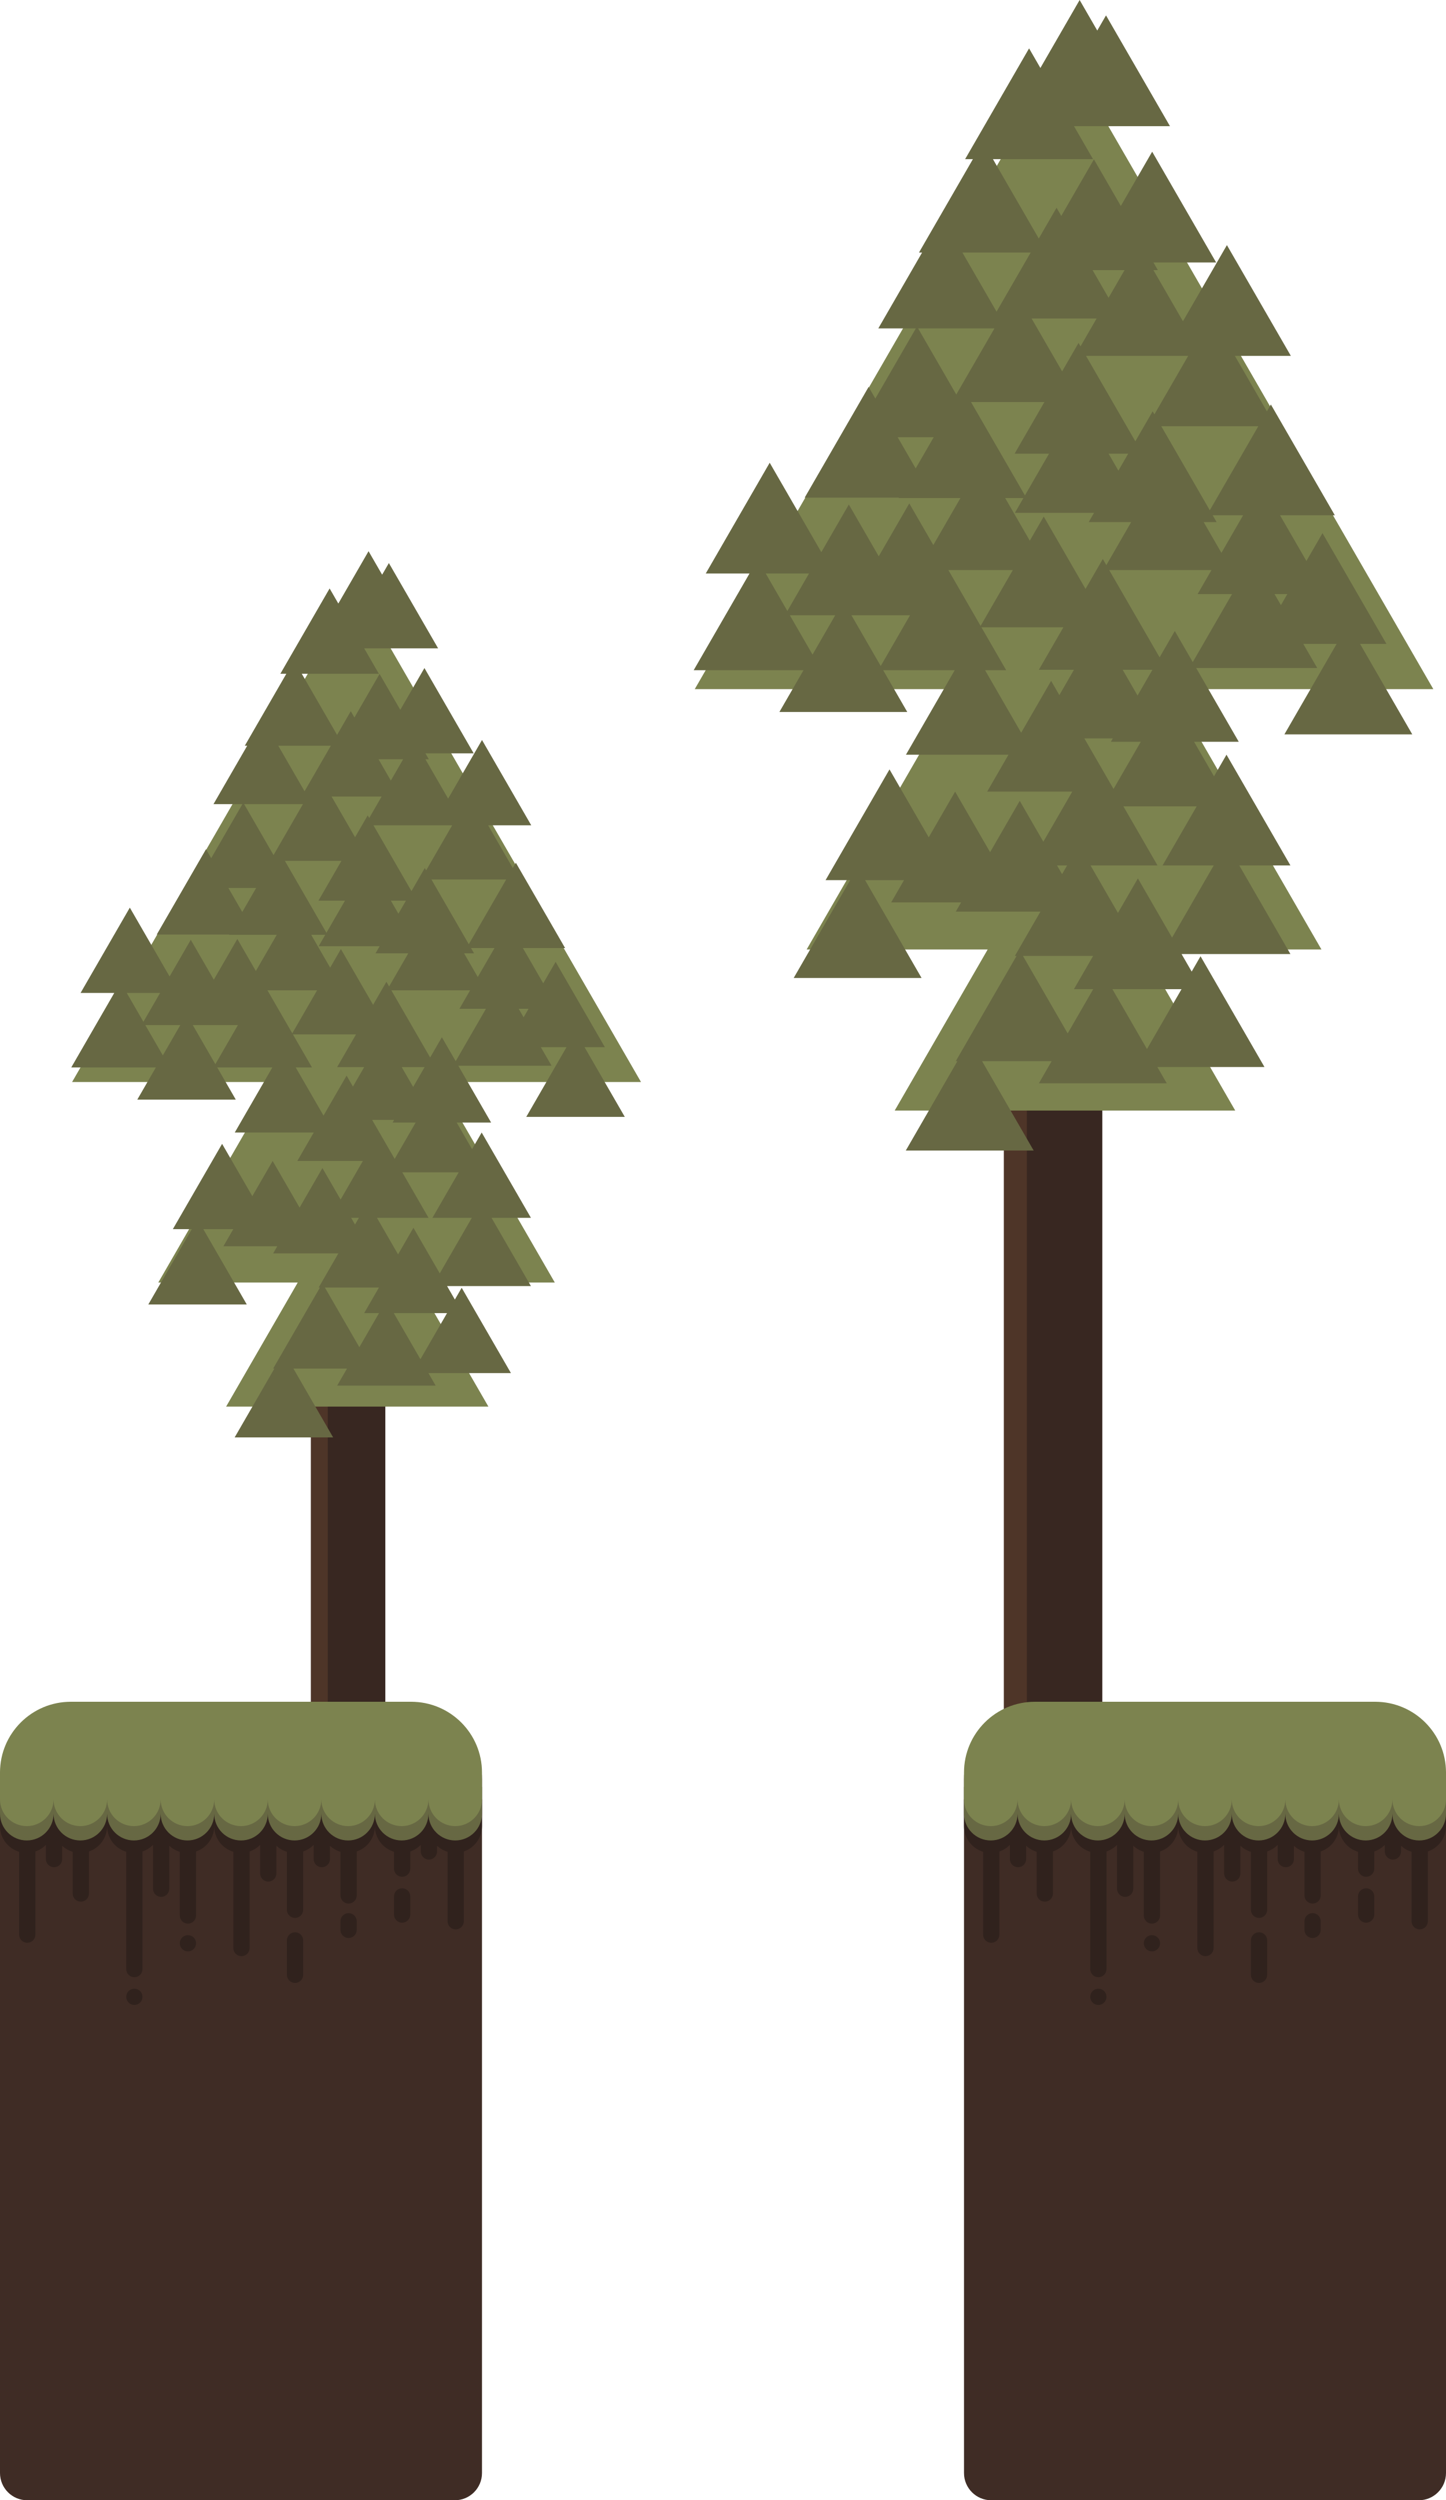 <svg width="690" height="1193" viewBox="0 0 690 1193" fill="none" xmlns="http://www.w3.org/2000/svg">
<rect x="479" y="442" width="36" height="374" fill="#4E3528"/>
<rect x="490" y="442" width="36" height="374" fill="#382721"/>
<path fill-rule="evenodd" clip-rule="evenodd" d="M683.964 328.831L507.74 23.6L331.515 328.831H456.627L384.916 453.037H471.307L426.933 529.895H589.426L545.052 453.037H630.563L558.852 328.831H683.964Z" fill="#7C834F"/>
<path fill-rule="evenodd" clip-rule="evenodd" d="M515.179 0L523.592 14.572L527.766 7.342L558.281 60.196H512.486L521.57 75.93H473.805L495.68 113.819L504.166 99.121L506.42 103.025L521.997 76.045L534.835 98.282L549.793 72.374L580.308 125.228H550.393L552.512 128.899H550.397L564.478 153.288L585.456 116.952L615.971 169.806H589.25L604.537 196.284L606.434 192.998L636.949 245.852H610.795L623.396 267.678L631.065 254.395L661.58 307.249H648.992L673.913 350.413H612.882L637.803 307.249H621.917L628.558 318.75H570.794L591.108 353.936H569.784L579.301 370.42L585.258 360.102L615.773 412.956H591.361L615.773 455.239H563.827L568.646 463.586L572.869 456.272L603.384 509.126H552.264L556.753 516.902H495.723L501.826 506.331H468.623L493.249 548.984H432.219L456.845 506.331H456.083L485.072 456.12H484.272L496.478 434.978H456.083L458.626 430.574H425.251L431.374 419.969H412.807L439.755 466.645H378.725L405.674 419.969H393.934L424.449 367.115L443.169 399.539L455.766 377.72L472.454 406.624L486.598 382.125L497.859 401.629L511.662 377.72H471.058L481.23 360.102H432.299L455.568 319.799H421.432L432.938 339.728H371.907L383.414 319.799H331L357.646 273.648H336.769L367.284 220.794L391.917 263.46L405.045 240.723L419.316 265.441L433.89 240.198L445.361 260.068L458.299 237.658H428.775L428.889 237.46H383.97L414.485 184.607L417.696 190.168L437.022 156.695H419.108L440 120.508H438.512L464.25 75.93H460.539L491.055 23.076L496.455 32.431L515.179 0ZM488.124 456.12L509.469 493.092L521.661 471.976H512.46L521.615 456.12H488.124ZM536.074 384.768H571.018L554.743 412.956H579.155L559.285 447.372L542.975 419.122L533.458 435.606L520.381 412.956H552.349L536.074 384.768ZM504.398 412.956L506.795 417.108L509.192 412.956H504.398ZM501.573 324.867L487.279 349.624L470.06 319.799H480.138L468.315 299.321H507.42L495.723 319.581H512.479L505.5 331.669L501.573 324.867ZM517.992 281.009L526.238 266.727L527.922 269.644L539.778 249.11H519.507L522.05 244.705H484.272L488.34 237.658H479.66L491.398 257.988L498.049 246.467L517.992 281.009ZM483.301 272.013H452.548L467.924 298.645L483.301 272.013ZM531.356 376.452L544.355 353.936H530.078L531.014 352.315H517.421L531.356 376.452ZM538.345 216.482L533.676 224.569L529.007 216.482H538.345ZM484.14 216.482H500.566L489.073 236.389L463.349 191.833H498.371L484.14 216.482ZM456.316 188.248L474.533 156.695H438.099L456.316 188.248ZM492.264 151.975L506.824 177.193L514.655 163.629L515.603 165.271L523.279 151.975H492.264ZM577.288 243.481L554.13 203.371H600.445L577.288 243.481ZM580.538 249.11L578.657 245.852H593.196L582.838 263.792L574.362 249.11H580.538ZM569.161 315.922L587.9 283.465H571.48L578.092 272.013H529.289L553.333 313.657L560.593 301.082L569.161 315.922ZM608.185 283.465L611.233 288.744L614.281 283.465H608.185ZM434.247 293.577L420.27 317.786L406.292 293.577H434.247ZM376.891 293.577H398.553L387.722 312.337L376.891 293.577ZM365.384 273.648L375.71 291.532L386.036 273.648H365.384ZM445.543 208.616L436.945 223.508L428.346 208.616H445.543ZM459.245 120.508L475.532 148.717L491.818 120.508H459.245ZM521.358 128.899L528.98 142.101L536.602 128.899H521.358ZM554.941 169.806H518.222L541.757 210.571L550.022 196.256L550.864 197.714L566.977 169.806H554.941ZM542.812 331.88L535.711 319.581H549.913L542.812 331.88ZM547.309 500.544L530.815 471.976H563.802L547.309 500.544Z" fill="#676843"/>
<path d="M460 849C460 828.565 476.565 812 497 812H653C673.435 812 690 828.565 690 849V1180C690 1187.18 684.18 1193 677 1193H473C465.82 1193 460 1187.18 460 1180V849Z" fill="#3F2C25"/>
<path fill-rule="evenodd" clip-rule="evenodd" d="M485.556 858.548H460V871.325C460 877.114 463.849 882.003 469.127 883.574V923.121C469.127 925.263 470.864 927 473.006 927C475.148 927 476.885 925.263 476.885 923.121V883.429C478.804 882.778 480.518 881.684 481.905 880.268V887.07C481.905 889.212 483.641 890.949 485.784 890.949C487.926 890.949 489.663 889.212 489.663 887.07V880.711C491.077 882.019 492.788 883.01 494.683 883.574V903.498C494.683 905.64 496.419 907.377 498.561 907.377C500.704 907.377 502.44 905.64 502.44 903.498V883.429C507.483 881.718 511.111 876.946 511.111 871.325V858.548L485.556 858.548ZM485.556 871.349C485.556 871.649 485.567 871.948 485.588 872.243C485.566 872.244 485.545 872.245 485.523 872.247C485.544 871.95 485.555 871.651 485.556 871.349ZM536.634 872.247L536.656 872.245L536.699 872.243C536.678 871.948 536.667 871.65 536.667 871.35C536.666 871.651 536.655 871.951 536.634 872.247ZM533.016 880.268C531.629 881.684 529.915 882.778 527.996 883.429V939.55C527.996 941.692 526.259 943.429 524.117 943.429C521.975 943.429 520.238 941.692 520.238 939.55V883.574C514.96 882.003 511.111 877.114 511.111 871.325V858.548H536.667H562.222V871.325C562.222 876.946 558.594 881.718 553.552 883.429V913.994C553.552 916.136 551.815 917.873 549.673 917.873C547.53 917.873 545.794 916.136 545.794 913.994V883.574C543.899 883.01 542.188 882.019 540.774 880.711V901.216C540.774 903.359 539.037 905.095 536.895 905.095C534.753 905.095 533.016 903.359 533.016 901.216V880.268ZM613.366 872.243C613.344 872.244 613.322 872.245 613.301 872.247C613.322 871.95 613.333 871.651 613.333 871.349C613.334 871.65 613.345 871.948 613.366 872.243ZM604.663 883.429C606.581 882.778 608.295 881.684 609.683 880.268V887.07C609.683 889.212 611.419 890.949 613.561 890.949C615.704 890.949 617.44 889.212 617.44 887.07V880.711C618.855 882.019 620.566 883.01 622.46 883.574V904.411C622.46 906.553 624.197 908.29 626.339 908.29C628.482 908.29 630.218 906.553 630.218 904.411V883.429C635.26 881.718 638.889 876.946 638.889 871.325V858.548H613.333H587.778H562.222V871.325C562.222 877.114 566.071 882.003 571.349 883.574V929.51C571.349 931.652 573.086 933.389 575.228 933.389C577.37 933.389 579.107 931.652 579.107 929.51V883.429C581.026 882.778 582.74 881.684 584.127 880.268V893.915C584.127 896.057 585.864 897.794 588.006 897.794C590.148 897.794 591.885 896.057 591.885 893.915V880.711C593.299 882.019 595.01 883.01 596.905 883.574V911.256C596.905 913.398 598.641 915.135 600.784 915.135C602.926 915.135 604.663 913.398 604.663 911.256V883.429ZM587.745 872.247C587.766 871.951 587.777 871.651 587.778 871.35C587.778 871.65 587.789 871.948 587.81 872.243C587.788 872.244 587.767 872.245 587.745 872.247ZM655.774 883.429C657.692 882.778 659.406 881.684 660.794 880.268V883.419C660.794 885.561 662.53 887.298 664.673 887.298C666.815 887.298 668.552 885.561 668.552 883.419V880.711C669.966 882.019 671.677 883.01 673.571 883.574V916.732C673.571 918.875 675.308 920.611 677.45 920.611C679.593 920.611 681.329 918.875 681.329 916.732V883.429C686.371 881.718 690 876.946 690 871.325V858.548H664.444H638.889V871.325C638.889 877.114 642.738 882.003 648.016 883.574V891.633C648.016 893.775 649.753 895.512 651.895 895.512C654.037 895.512 655.774 893.775 655.774 891.633V883.429ZM664.444 871.349C664.444 871.651 664.433 871.95 664.412 872.247C664.433 872.245 664.455 872.244 664.477 872.243C664.456 871.948 664.445 871.65 664.444 871.349ZM549.673 923.349C547.53 923.349 545.794 925.086 545.794 927.228C545.794 929.371 547.53 931.107 549.673 931.107C551.815 931.107 553.552 929.371 553.552 927.228C553.552 925.086 551.815 923.349 549.673 923.349ZM622.46 916.732C622.46 914.59 624.197 912.853 626.339 912.853C628.482 912.853 630.218 914.59 630.218 916.732V920.839C630.218 922.982 628.482 924.718 626.339 924.718C624.197 924.718 622.46 922.982 622.46 920.839V916.732ZM524.117 948.905C521.975 948.905 520.238 950.642 520.238 952.784C520.238 954.926 521.975 956.663 524.117 956.663C526.259 956.663 527.996 954.926 527.996 952.784C527.996 950.642 526.259 948.905 524.117 948.905ZM596.905 925.859C596.905 923.717 598.641 921.98 600.784 921.98C602.926 921.98 604.663 923.717 604.663 925.859V942.288C604.663 944.43 602.926 946.167 600.784 946.167C598.641 946.167 596.905 944.43 596.905 942.288V925.859ZM651.895 900.988C649.753 900.988 648.016 902.725 648.016 904.867V913.538C648.016 915.68 649.753 917.417 651.895 917.417C654.037 917.417 655.774 915.68 655.774 913.538V904.867C655.774 902.725 654.037 900.988 651.895 900.988Z" fill="#30221D"/>
<path fill-rule="evenodd" clip-rule="evenodd" d="M536.667 852.615H562.222V865.393C562.222 872.45 556.501 878.171 549.444 878.171C542.395 878.171 536.68 872.463 536.667 865.417C536.654 872.463 530.938 878.171 523.889 878.171C516.832 878.171 511.111 872.45 511.111 865.393V852.615H536.667ZM460 852.615H485.556V852.615H511.111V865.393C511.111 872.45 505.39 878.171 498.333 878.171C491.284 878.171 485.568 872.462 485.556 865.416C485.543 872.462 479.827 878.171 472.778 878.171C465.721 878.171 460 872.45 460 865.393V852.615ZM638.889 852.615H613.333H587.778H562.222V865.393C562.222 872.45 567.943 878.171 575 878.171C582.049 878.171 587.765 872.463 587.778 865.417C587.791 872.463 593.507 878.171 600.556 878.171C607.605 878.171 613.32 872.463 613.333 865.417C613.346 872.463 619.062 878.171 626.111 878.171C633.168 878.171 638.889 872.45 638.889 865.393V852.615ZM638.889 852.615H664.444H690V865.393C690 872.45 684.279 878.171 677.222 878.171C670.173 878.171 664.457 872.463 664.444 865.417C664.432 872.463 658.716 878.171 651.667 878.171C644.61 878.171 638.889 872.45 638.889 865.393V852.615Z" fill="#676843"/>
<path fill-rule="evenodd" clip-rule="evenodd" d="M493.77 812C475.119 812 460 827.119 460 845.77H690C690 827.119 674.881 812 656.23 812H493.77ZM485.556 845.77H460V858.548C460 865.605 465.721 871.325 472.778 871.325C479.827 871.325 485.543 865.617 485.556 858.571C485.568 865.617 491.284 871.325 498.333 871.325C505.39 871.325 511.111 865.605 511.111 858.548V845.77H485.556H485.556ZM562.222 845.77H536.667H511.111V858.548C511.111 865.605 516.832 871.325 523.889 871.325C530.938 871.325 536.654 865.618 536.667 858.572C536.68 865.618 542.395 871.325 549.444 871.325C556.501 871.325 562.222 865.605 562.222 858.548V845.77ZM562.222 845.77H587.778H613.333H638.889V858.548C638.889 865.605 633.168 871.325 626.111 871.325C619.062 871.325 613.346 865.618 613.333 858.572C613.32 865.618 607.605 871.325 600.556 871.325C593.507 871.325 587.791 865.618 587.778 858.572C587.765 865.618 582.049 871.325 575 871.325C567.943 871.325 562.222 865.605 562.222 858.548V845.77ZM677.222 871.325C684.279 871.325 690 865.605 690 858.548V845.77H664.444H638.889V858.548C638.889 865.605 644.61 871.325 651.667 871.325C658.716 871.325 664.432 865.618 664.444 858.572C664.457 865.618 670.173 871.325 677.222 871.325Z" fill="#7C834F"/>
<rect x="148.323" y="603.546" width="27.066" height="229.454" fill="#4E3528"/>
<rect x="156.402" y="603.546" width="27.47" height="229.454" fill="#382721"/>
<path fill-rule="evenodd" clip-rule="evenodd" d="M305.878 516.288L170.137 281.179L34.396 516.288H130.766L75.53 611.961H142.074L107.894 671.162H233.058L198.878 611.961H264.744L209.508 516.288H305.878Z" fill="#7C834F"/>
<path fill-rule="evenodd" clip-rule="evenodd" d="M175.868 263L182.348 274.224L185.563 268.656L209.068 309.367H173.793L180.79 321.486H143.998L160.848 350.671L167.384 339.35L169.121 342.358L181.119 321.575L191.008 338.703L202.53 318.748L226.034 359.459H202.992L204.624 362.287H202.995L213.841 381.073L230 353.085L253.504 393.797H232.922L244.697 414.192L246.158 411.661L269.663 452.372H249.517L259.224 469.184L265.131 458.953L288.635 499.665H278.939L298.135 532.912H251.125L270.321 499.665H258.085L263.2 508.524H218.706L234.353 535.626H217.928L225.259 548.323L229.847 540.376L253.352 581.088H234.548L253.352 613.657H213.34L217.052 620.087L220.304 614.453L243.809 655.165H204.433L207.891 661.154H160.881L165.582 653.012H140.007L158.976 685.866H111.966L130.935 653.012H130.347L152.677 614.336H152.06L161.462 598.051H130.347L132.306 594.658H106.599L111.315 586.49H97.013L117.771 622.443H70.761L91.519 586.49H82.476L105.981 545.778L120.401 570.753L130.104 553.947L142.957 576.21L153.852 557.339L162.526 572.363L173.159 553.947H141.882L149.717 540.376H112.027L129.951 509.332H103.657L112.519 524.683H65.51L74.372 509.332H34L54.524 473.783H38.444L61.949 433.071L80.923 465.935L91.034 448.422L102.027 467.462L113.253 448.018L122.089 463.323L132.055 446.061H109.313L109.401 445.909H74.801L98.306 405.197L100.779 409.481L115.665 383.697H101.867L117.96 355.824H116.813L136.638 321.486H133.78L157.285 280.775L161.445 287.98L175.868 263ZM155.028 614.336L171.47 642.814L180.86 626.549H173.773L180.825 614.336H155.028ZM191.962 559.375H218.878L206.342 581.088H225.146L209.841 607.597L197.278 585.838L189.947 598.534L179.875 581.088H204.498L191.962 559.375ZM167.564 581.088L169.41 584.286L171.256 581.088H167.564ZM165.387 513.235L154.377 532.305L141.113 509.332H148.877L139.769 493.558H169.891L160.881 509.164H173.788L168.412 518.474L165.387 513.235ZM178.035 479.453L184.386 468.452L185.683 470.699L194.815 454.882H179.202L181.16 451.489H152.06L155.194 446.061H148.508L157.55 461.721L162.673 452.846L178.035 479.453ZM151.313 472.523H127.625L139.469 493.037L151.313 472.523ZM188.328 552.969L198.341 535.626H187.344L188.064 534.378H177.594L188.328 552.969ZM193.711 429.75L190.115 435.979L186.519 429.75H193.711ZM151.959 429.75H164.611L155.759 445.084L135.944 410.763H162.921L151.959 429.75ZM130.527 408.002L144.559 383.697H116.495L130.527 408.002ZM158.217 380.062L169.432 399.486L175.464 389.038L176.194 390.303L182.107 380.062H158.217ZM223.708 450.546L205.871 419.651H241.545L223.708 450.546ZM226.211 454.882L224.762 452.372H235.962L227.983 466.191L221.454 454.882H226.211ZM217.448 506.345L231.882 481.344H219.234L224.327 472.523H186.737L205.256 504.601L210.849 494.915L217.448 506.345ZM247.507 481.344L249.855 485.411L252.203 481.344H247.507ZM113.528 489.133L102.762 507.782L91.995 489.133H113.528ZM69.348 489.133H86.034L77.691 503.584L69.348 489.133ZM60.485 473.783L68.439 487.558L76.392 473.783H60.485ZM122.229 423.69L115.606 435.162L108.983 423.69H122.229ZM132.784 355.824L145.328 377.552L157.873 355.824H132.784ZM180.627 362.287L186.498 372.456L192.369 362.287H180.627ZM206.495 393.797H178.211L196.34 425.197L202.706 414.17L203.355 415.293L215.766 393.797H206.495ZM191.683 509.164H202.622L197.152 518.637L191.683 509.164ZM187.912 626.549H213.32L200.616 648.554L187.912 626.549Z" fill="#676843"/>
<path d="M0 849C0 828.565 16.566 812 37 812H193C213.435 812 230 828.565 230 849V1180C230 1187.18 224.18 1193 217 1193H13C5.82 1193 0 1187.18 0 1180V849Z" fill="#3F2C25"/>
<path fill-rule="evenodd" clip-rule="evenodd" d="M25.556 858.548H0V871.325C0 877.114 3.849 882.003 9.127 883.574V923.121C9.127 925.263 10.864 927 13.006 927C15.148 927 16.885 925.263 16.885 923.121V883.429C18.804 882.778 20.517 881.684 21.905 880.268V887.07C21.905 889.212 23.641 890.949 25.784 890.949C27.926 890.949 29.663 889.212 29.663 887.07V880.711C31.077 882.019 32.788 883.01 34.682 883.574V903.498C34.682 905.64 36.419 907.377 38.562 907.377C40.704 907.377 42.44 905.64 42.44 903.498V883.429C47.483 881.718 51.111 876.946 51.111 871.325V858.548L25.556 858.548ZM25.555 871.349C25.556 871.649 25.567 871.948 25.588 872.243C25.566 872.244 25.544 872.245 25.523 872.247C25.544 871.95 25.555 871.651 25.555 871.349ZM76.634 872.247L76.656 872.245L76.699 872.243C76.678 871.948 76.667 871.65 76.667 871.35C76.666 871.651 76.655 871.951 76.634 872.247ZM73.016 880.268C71.629 881.684 69.915 882.778 67.996 883.429V939.55C67.996 941.692 66.259 943.429 64.117 943.429C61.975 943.429 60.238 941.692 60.238 939.55V883.574C54.96 882.003 51.111 877.114 51.111 871.325V858.548H76.667H102.222V871.325C102.222 876.946 98.594 881.718 93.552 883.429V913.994C93.552 916.136 91.815 917.873 89.673 917.873C87.53 917.873 85.794 916.136 85.794 913.994V883.574C83.899 883.01 82.188 882.019 80.774 880.711V901.216C80.774 903.359 79.037 905.095 76.895 905.095C74.753 905.095 73.016 903.359 73.016 901.216V880.268ZM153.366 872.243C153.344 872.244 153.322 872.245 153.301 872.247C153.322 871.95 153.333 871.651 153.333 871.349C153.334 871.65 153.345 871.948 153.366 872.243ZM144.663 883.429C146.581 882.778 148.295 881.684 149.683 880.268V887.07C149.683 889.212 151.419 890.949 153.561 890.949C155.704 890.949 157.44 889.212 157.44 887.07V880.711C158.855 882.019 160.566 883.01 162.46 883.574V904.411C162.46 906.553 164.197 908.29 166.339 908.29C168.482 908.29 170.218 906.553 170.218 904.411V883.429C175.26 881.718 178.889 876.946 178.889 871.325V858.548H153.333H127.778H102.222V871.325C102.222 877.114 106.071 882.003 111.349 883.574V929.51C111.349 931.652 113.086 933.389 115.228 933.389C117.37 933.389 119.107 931.652 119.107 929.51V883.429C121.026 882.778 122.74 881.684 124.127 880.268V893.915C124.127 896.057 125.864 897.794 128.006 897.794C130.148 897.794 131.885 896.057 131.885 893.915V880.711C133.299 882.019 135.01 883.01 136.905 883.574V911.256C136.905 913.398 138.641 915.135 140.784 915.135C142.926 915.135 144.663 913.398 144.663 911.256V883.429ZM127.745 872.247C127.766 871.951 127.777 871.651 127.778 871.35C127.778 871.65 127.789 871.948 127.81 872.243C127.788 872.244 127.767 872.245 127.745 872.247ZM195.774 883.429C197.692 882.778 199.406 881.684 200.794 880.268V883.419C200.794 885.561 202.53 887.298 204.673 887.298C206.815 887.298 208.552 885.561 208.552 883.419V880.711C209.966 882.019 211.677 883.01 213.571 883.574V916.732C213.571 918.875 215.308 920.611 217.45 920.611C219.593 920.611 221.329 918.875 221.329 916.732V883.429C226.371 881.718 230 876.946 230 871.325V858.548H204.444H178.889V871.325C178.889 877.114 182.738 882.003 188.016 883.574V891.633C188.016 893.775 189.753 895.512 191.895 895.512C194.037 895.512 195.774 893.775 195.774 891.633V883.429ZM204.444 871.349C204.444 871.651 204.433 871.95 204.412 872.247C204.433 872.245 204.455 872.244 204.477 872.243C204.456 871.948 204.445 871.65 204.444 871.349ZM89.673 923.349C87.53 923.349 85.794 925.086 85.794 927.228C85.794 929.371 87.53 931.107 89.673 931.107C91.815 931.107 93.552 929.371 93.552 927.228C93.552 925.086 91.815 923.349 89.673 923.349ZM162.46 916.732C162.46 914.59 164.197 912.853 166.339 912.853C168.482 912.853 170.218 914.59 170.218 916.732V920.839C170.218 922.982 168.482 924.718 166.339 924.718C164.197 924.718 162.46 922.982 162.46 920.839V916.732ZM64.117 948.905C61.975 948.905 60.238 950.642 60.238 952.784C60.238 954.926 61.975 956.663 64.117 956.663C66.259 956.663 67.996 954.926 67.996 952.784C67.996 950.642 66.259 948.905 64.117 948.905ZM136.905 925.859C136.905 923.717 138.641 921.98 140.784 921.98C142.926 921.98 144.663 923.717 144.663 925.859V942.288C144.663 944.43 142.926 946.167 140.784 946.167C138.641 946.167 136.905 944.43 136.905 942.288V925.859ZM191.895 900.988C189.753 900.988 188.016 902.725 188.016 904.867V913.538C188.016 915.68 189.753 917.417 191.895 917.417C194.037 917.417 195.774 915.68 195.774 913.538V904.867C195.774 902.725 194.037 900.988 191.895 900.988Z" fill="#30221D"/>
<path fill-rule="evenodd" clip-rule="evenodd" d="M76.667 852.615H102.222V865.393C102.222 872.45 96.501 878.171 89.444 878.171C82.395 878.171 76.68 872.463 76.667 865.417C76.654 872.463 70.938 878.171 63.889 878.171C56.832 878.171 51.111 872.45 51.111 865.393V852.615H76.667ZM0 852.615H25.555V852.615H51.111V865.393C51.111 872.45 45.39 878.171 38.333 878.171C31.284 878.171 25.568 872.462 25.555 865.416C25.543 872.462 19.827 878.171 12.778 878.171C5.721 878.171 0 872.45 0 865.393V852.615ZM178.889 852.615H153.333H127.778H102.222V865.393C102.222 872.45 107.943 878.171 115 878.171C122.049 878.171 127.765 872.463 127.778 865.417C127.791 872.463 133.507 878.171 140.556 878.171C147.605 878.171 153.32 872.463 153.333 865.417C153.346 872.463 159.062 878.171 166.111 878.171C173.168 878.171 178.889 872.45 178.889 865.393V852.615ZM178.889 852.615H204.444H230V865.393C230 872.45 224.279 878.171 217.222 878.171C210.173 878.171 204.457 872.463 204.444 865.417C204.432 872.463 198.716 878.171 191.667 878.171C184.61 878.171 178.889 872.45 178.889 865.393V852.615Z" fill="#676843"/>
<path fill-rule="evenodd" clip-rule="evenodd" d="M33.77 812C15.119 812 0 827.119 0 845.77H230C230 827.119 214.881 812 196.23 812H33.77ZM25.555 845.77H0V858.548C0 865.605 5.721 871.325 12.778 871.325C19.827 871.325 25.543 865.617 25.555 858.571C25.568 865.617 31.284 871.325 38.333 871.325C45.39 871.325 51.111 865.605 51.111 858.548V845.77H25.556H25.555ZM102.222 845.77H76.667H51.111V858.548C51.111 865.605 56.832 871.325 63.889 871.325C70.938 871.325 76.654 865.618 76.667 858.572C76.68 865.618 82.395 871.325 89.444 871.325C96.501 871.325 102.222 865.605 102.222 858.548V845.77ZM102.222 845.77H127.778H153.333H178.889V858.548C178.889 865.605 173.168 871.325 166.111 871.325C159.062 871.325 153.346 865.618 153.333 858.572C153.32 865.618 147.605 871.325 140.556 871.325C133.507 871.325 127.791 865.618 127.778 858.572C127.765 865.618 122.049 871.325 115 871.325C107.943 871.325 102.222 865.605 102.222 858.548V845.77ZM217.222 871.325C224.279 871.325 230 865.605 230 858.548V845.77H204.444H178.889V858.548C178.889 865.605 184.61 871.325 191.667 871.325C198.716 871.325 204.432 865.618 204.444 858.572C204.457 865.618 210.173 871.325 217.222 871.325Z" fill="#7C834F"/>
</svg>
